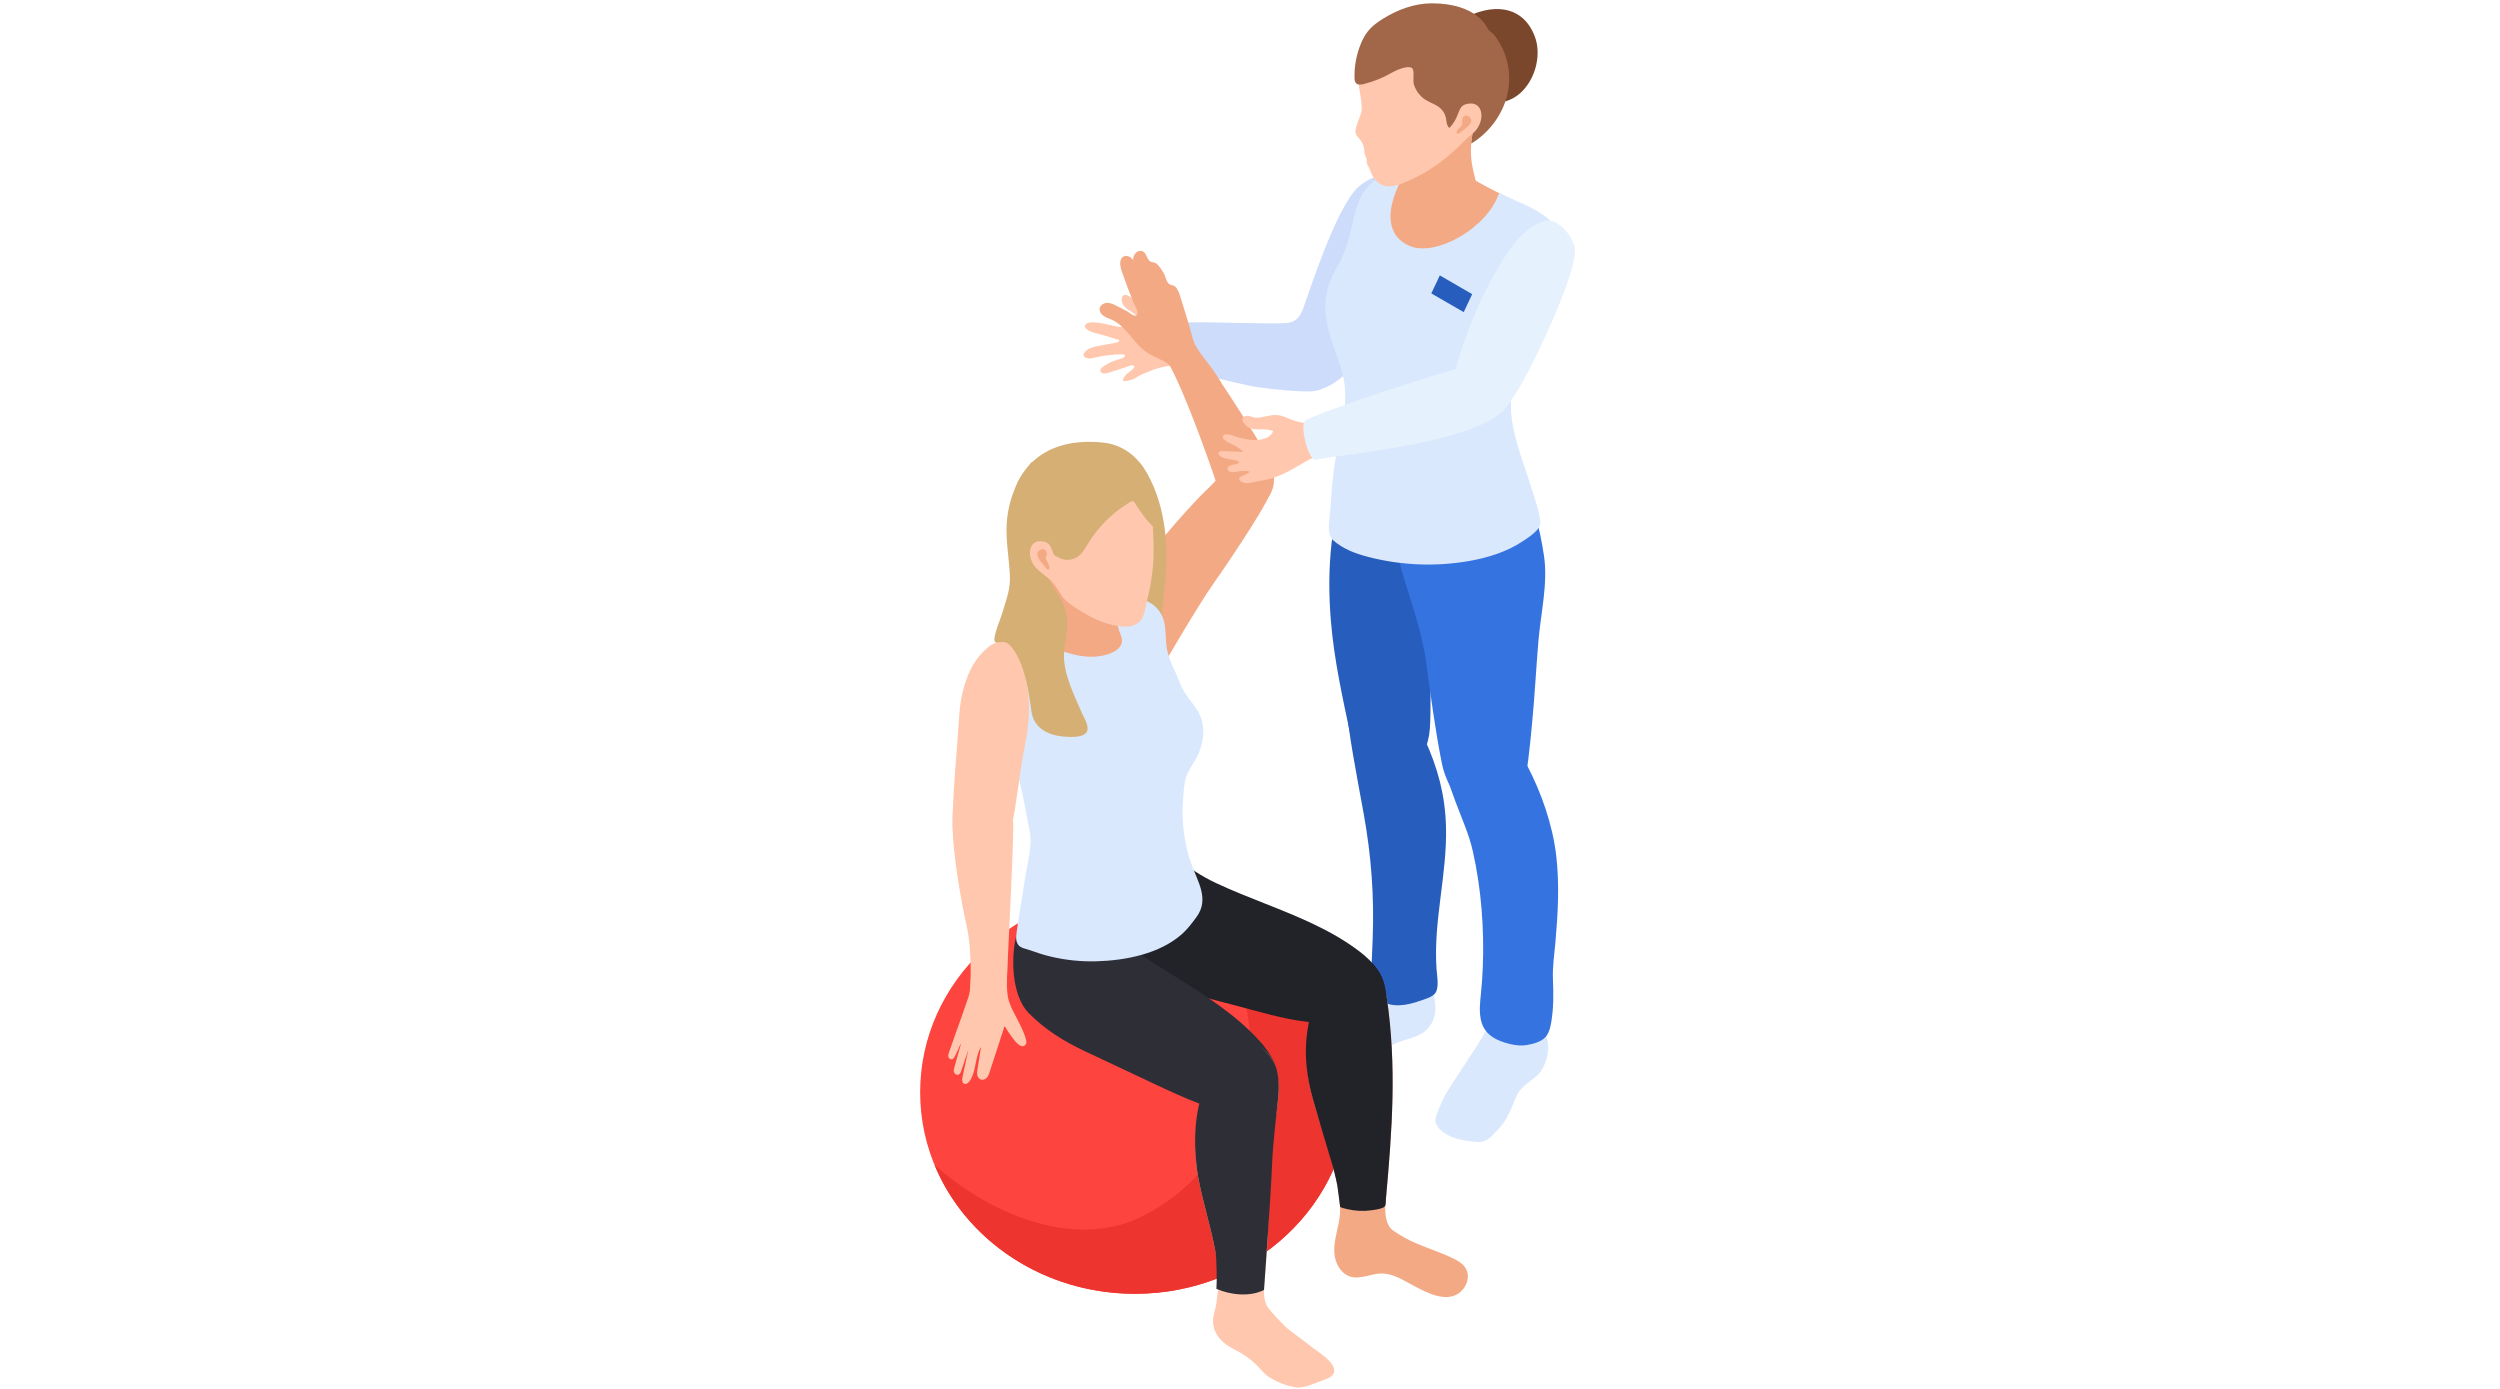 <svg xmlns="http://www.w3.org/2000/svg" xmlns:xlink="http://www.w3.org/1999/xlink" width="360" zoomAndPan="magnify" viewBox="0 0 270 150" height="200" preserveAspectRatio="xMidYMid meet" version="1.0"><defs><clipPath id="7b6b8219ab"><path d="M 99.281 96 L 146 96 L 146 140 L 99.281 140 Z M 99.281 96 " clip-rule="nonzero"/></clipPath><clipPath id="dad70deca1"><path d="M 156 23 L 170.531 23 L 170.531 46 L 156 46 Z M 156 23 " clip-rule="nonzero"/></clipPath></defs><path fill="#ffc7ad" d="M 127.777 35.637 C 127.449 35.496 127.152 35.297 126.898 35.035 C 126.547 34.668 126.109 34.41 125.672 34.16 C 124.43 33.438 123.191 32.715 121.949 31.992 C 121.746 31.875 121.469 31.762 121.281 31.938 C 121.199 32.016 121.16 32.129 121.145 32.242 C 121.102 32.582 121.258 32.914 121.48 33.148 C 121.703 33.383 121.988 33.543 122.254 33.715 C 122.699 34.012 123.109 34.359 123.48 34.75 C 123.512 34.789 123.547 34.828 123.547 34.879 C 123.555 34.973 123.449 35.039 123.359 35.074 C 122.961 35.23 122.543 35.301 122.129 35.32 C 121.91 35.328 121.695 35.324 121.484 35.309 C 121.285 35.293 121.094 35.34 120.902 35.312 C 119.879 35.148 118.887 34.789 117.84 34.812 C 117.488 34.82 116.895 35.09 117.301 35.492 C 117.637 35.824 118.117 35.93 118.574 36.043 C 119.129 36.18 119.68 36.336 120.223 36.523 C 120.348 36.566 120.473 36.621 120.605 36.652 C 120.668 36.668 120.789 36.652 120.832 36.703 C 121.09 37 120.125 37.082 120.008 37.105 C 119.539 37.195 119.074 37.281 118.609 37.367 C 118.082 37.465 117.508 37.594 117.156 38.035 C 117.043 38.18 116.961 38.312 117.055 38.457 C 117.125 38.566 117.301 38.656 117.422 38.688 C 117.688 38.762 117.977 38.684 118.258 38.617 C 118.938 38.457 119.625 38.352 120.312 38.305 C 120.629 38.285 121 38.242 121.312 38.281 C 121.723 38.332 121.402 38.629 121.156 38.707 C 120.617 38.875 120.062 39.027 119.559 39.32 C 119.352 39.441 119.059 39.621 118.902 39.82 C 118.715 40.062 118.93 40.293 119.16 40.328 C 119.391 40.367 119.629 40.289 119.859 40.215 C 120.414 40.039 120.969 39.859 121.523 39.68 C 121.75 39.605 122.039 39.453 122.273 39.449 C 122.449 39.441 122.594 39.543 122.461 39.73 C 122.281 39.988 121.988 40.129 121.754 40.328 C 121.59 40.473 121.449 40.645 121.348 40.84 C 121.297 40.93 121.262 41.047 121.32 41.121 C 121.371 41.176 121.457 41.172 121.531 41.16 C 121.941 41.105 122.375 41.008 122.734 40.762 C 123.125 40.492 123.613 40.316 124.039 40.137 C 124.887 39.77 125.723 39.555 126.641 39.48 C 127.395 39.418 128.148 39.523 128.91 39.434 C 129.156 39.406 129.41 39.359 129.613 39.215 C 129.98 38.945 130.062 38.438 130.117 37.984 C 130.168 37.535 130.238 36.926 130.133 36.48 C 130.09 36.297 129.996 36.121 129.84 36.016 C 129.617 35.867 129.328 35.891 129.059 35.891 C 128.613 35.891 128.176 35.809 127.777 35.637 " fill-opacity="1" fill-rule="nonzero"/><path fill="#cddcfb" d="M 151.598 19.129 C 149.996 18.434 148.062 19.02 146.734 20.16 C 144.273 22.285 141.047 32.574 140.75 33.301 C 140.57 33.742 140.375 34.207 140 34.5 C 139.621 34.805 139.117 34.887 138.629 34.91 C 136.957 34.992 130.832 34.777 129.461 34.816 C 128.758 34.832 127.742 34.734 127.09 35.055 C 126.32 35.438 127.25 39.805 127.504 39.879 C 128.164 40.074 133.195 41.285 135.055 41.688 C 135.707 41.828 140.941 42.512 142.176 42.191 C 143.27 41.906 143.996 41.445 144.723 40.895 C 146.242 39.75 146.754 38.02 147.504 36.344 C 148.422 34.301 149.207 32.188 150.016 30.102 C 150.645 28.496 151.598 26.723 151.84 25.008 C 151.934 24.328 152.098 23.656 152.348 23.016 C 152.543 22.516 152.996 22.109 153.168 21.648 C 153.559 20.617 152.469 19.504 151.598 19.129 " fill-opacity="1" fill-rule="nonzero"/><path fill="#7a472d" d="M 164.656 9.574 C 164.172 10.145 163.574 10.594 162.887 10.844 C 161.098 11.5 161.25 10.754 160.316 9.699 C 159.16 8.395 157.781 8.395 156.469 7.414 C 155.574 6.746 155.234 5.371 155.695 4.293 C 156.023 3.523 156.672 2.965 157.336 2.492 C 160.156 0.5 164.289 -0.008 165.77 3.969 C 166.434 5.75 165.934 8.078 164.656 9.574 " fill-opacity="1" fill-rule="nonzero"/><path fill="#dae8fd" d="M 161.211 109.477 C 161.199 109.684 161.164 109.887 161.098 110.086 C 160.949 110.508 160.676 110.883 160.48 111.285 C 159.965 112.359 159.254 113.32 158.613 114.316 C 157.879 115.449 157.137 116.586 156.402 117.723 C 155.871 118.543 155.559 119.352 155.199 120.25 C 155.062 120.59 154.969 120.973 155.078 121.324 C 155.148 121.551 155.293 121.742 155.457 121.914 C 156.223 122.723 157.484 123.105 158.559 123.223 C 159.168 123.289 159.766 123.449 160.359 123.215 C 160.934 122.988 161.32 122.445 161.746 122.031 C 162.754 121.047 163.223 119.703 163.746 118.438 C 163.938 117.98 164.273 117.586 164.645 117.258 C 165.352 116.625 166.184 116.23 166.625 115.355 C 167.125 114.375 167.418 113.105 167.031 112.043 C 166.605 110.871 166.516 109.508 166.309 108.27 C 166.254 107.926 166.188 107.566 165.969 107.297 C 165.59 106.828 165.051 106.598 164.461 106.52 C 163.961 106.457 163.457 106.496 162.953 106.535 C 162.535 106.566 162.086 106.609 161.75 106.867 C 161.25 107.254 161.18 107.98 161.199 108.617 C 161.211 108.898 161.227 109.188 161.211 109.477 " fill-opacity="1" fill-rule="nonzero"/><path fill="#dae8fd" d="M 151.785 104.535 C 151.262 104.918 150.797 105.371 150.285 105.77 C 149.777 106.16 149.246 106.473 148.746 106.875 C 147.645 107.766 146.508 108.602 145.328 109.379 C 144.438 109.969 143.52 110.527 142.695 111.207 C 142.051 111.734 141.461 112.348 141.023 113.059 C 140.781 113.453 140.688 113.676 140.816 114.133 C 140.93 114.531 141.152 114.898 141.383 115.242 C 141.816 115.902 142.324 116.566 143.051 116.863 C 143.754 117.148 144.559 117.043 145.266 116.773 C 146.328 116.371 147.469 115.586 148.191 114.707 C 148.965 113.762 149.855 113.008 151.008 112.562 C 151.922 112.211 152.934 112.062 153.734 111.5 C 154.445 111 154.898 110.18 155.008 109.32 C 155.133 108.32 154.727 107.316 154.793 106.305 C 154.832 105.656 154.039 103.371 153.5 103.316 C 152.895 103.254 152.289 103.488 151.816 103.863 L 151.785 104.535 " fill-opacity="1" fill-rule="nonzero"/><path fill="#275ebe" d="M 143.66 66.012 C 143.68 66.336 143.703 66.66 143.73 66.98 C 144.074 71.25 145 75.387 145.895 79.562 C 146.309 81.5 146.387 86.477 149.719 85.578 C 151.352 85.141 154.18 82.25 154.426 78.684 C 154.559 76.762 154.449 74.023 154.551 72.098 C 154.754 68.117 152.57 54.938 152.57 54.938 C 152.57 54.938 145.195 52.391 144.871 53.168 C 144.238 54.668 144.141 56.238 143.945 57.598 C 143.547 60.379 143.484 63.207 143.66 66.012 " fill-opacity="1" fill-rule="nonzero"/><path fill="#275ebe" d="M 145.262 74.996 C 145.629 79.344 146.512 83.629 147.285 87.918 C 148.098 92.414 148.422 96.801 148.25 101.375 C 148.211 102.422 148.164 103.465 148.121 104.512 C 148.07 105.762 148.113 107.207 149.09 107.984 C 150.277 108.934 152.043 108.555 153.352 108.094 C 153.836 107.922 154.734 107.688 155.035 107.227 C 155.445 106.594 155.195 105.375 155.148 104.676 C 154.777 99.477 156.309 94.457 156.168 89.262 C 156.074 85.871 155.281 82.922 153.871 79.852 C 153.531 79.109 153.035 78.309 152.234 78.172 L 145.262 74.996 " fill-opacity="1" fill-rule="nonzero"/><path fill="#3574e0" d="M 166.75 60.023 C 166.297 57.02 165.512 53.625 163.828 51.875 C 163.828 51.875 155.949 56.816 149.672 54.957 C 149 54.754 149.738 55.629 149.926 56.32 C 150.355 57.875 150.781 59.43 151.211 60.984 C 152.145 64.375 153.531 67.926 154.008 71.395 C 154.523 75.125 154.996 78.855 155.742 82.547 C 156.078 84.215 157.09 85.852 157.945 87.242 C 158.938 88.871 159.891 89.75 161.516 89.461 C 162.25 89.328 163.473 88.402 163.844 87.746 C 164.098 87.281 164.188 86.652 164.312 86.141 C 164.977 83.441 165.215 80.746 165.477 77.996 C 165.75 75.109 165.902 72.211 166.141 69.32 C 166.387 66.293 167.203 63.027 166.75 60.023 " fill-opacity="1" fill-rule="nonzero"/><path fill="#3574e0" d="M 155.691 81.117 C 155.766 81.129 156.211 83.625 156.289 83.891 C 156.543 84.789 156.855 85.672 157.18 86.547 C 157.836 88.312 158.652 90.086 159.066 91.93 C 159.977 95.977 160.309 100.332 160.141 104.484 C 160.105 105.402 160.039 106.316 159.949 107.227 C 159.844 108.273 159.707 109.352 159.992 110.363 C 160.406 111.84 161.738 112.438 163.109 112.762 C 163.68 112.895 164.273 112.961 164.852 112.871 C 165.605 112.75 166.617 112.492 167.059 111.824 C 167.332 111.406 167.445 110.91 167.531 110.422 C 167.793 108.898 167.785 107.344 167.719 105.805 C 167.66 104.41 167.871 103.086 167.992 101.691 C 168.258 98.637 168.43 95.555 168.082 92.5 C 167.703 89.125 166.48 85.613 164.902 82.621 C 164.523 81.902 164.484 82.793 163.676 82.699 L 155.691 81.117 " fill-opacity="1" fill-rule="nonzero"/><path fill="#f3a984" d="M 164.645 22.184 C 162.859 21.371 159.594 19.77 157.836 18.562 C 157.578 18.387 156.395 19.164 156.09 19.098 C 153.812 18.617 151.387 18.723 149.273 19.656 L 149.203 19.691 L 149.203 33.711 L 162.609 33.711 L 164.645 22.184 " fill-opacity="1" fill-rule="nonzero"/><path fill="#f3a984" d="M 159.594 21.113 C 159.594 21.113 151.254 25.316 151.652 20.672 C 152.211 14.203 152.621 13.48 155.516 12.645 C 156.309 12.414 156.621 11.746 157.441 11.777 C 160.434 11.898 159.18 13.465 159 14.602 C 158.461 17.969 159.648 19.332 159.594 21.113 " fill-opacity="1" fill-rule="nonzero"/><path fill="#dae8fd" d="M 152.059 18.605 C 152.023 18.609 151.984 18.609 151.945 18.609 C 152.277 18.508 152.469 18.598 152.059 18.605 " fill-opacity="1" fill-rule="nonzero"/><path fill="#dae8fd" d="M 168.934 27.012 C 168.949 27.27 168.953 27.535 168.941 27.816 C 168.91 28.59 168.707 29.34 168.535 30.094 C 168.336 30.98 167.91 31.785 167.43 32.555 C 166.926 33.367 166.512 34.195 166.012 35.016 C 163.871 38.504 162.59 42.141 163.438 46.242 C 163.906 48.531 164.785 50.711 165.473 52.941 C 165.809 54.039 166.27 55.246 166.355 56.398 C 166.414 57.223 165.078 58.039 164.434 58.469 C 162.723 59.602 160.719 60.223 158.719 60.578 C 155.086 61.223 151.316 61.074 147.746 60.141 C 146.391 59.789 145.055 59.297 143.988 58.355 C 143.23 57.688 143.605 56.176 143.66 55.234 C 143.816 52.551 144.082 49.84 144.688 47.219 C 145.203 44.992 145.59 42.582 144.973 40.309 C 144.051 36.918 142.363 34.305 143.535 30.703 C 143.898 29.594 144.645 28.547 145.102 27.434 C 146.797 23.363 145.73 18.832 151.941 18.609 C 151.559 18.727 147.961 24.801 152.293 26.582 C 155.082 27.73 160.613 24.668 161.898 20.863 C 163.742 21.727 165.41 22.273 166.945 23.41 C 168.25 24.375 168.84 25.523 168.934 27.012 " fill-opacity="1" fill-rule="nonzero"/><path fill="#ffc7ad" d="M 156.363 16.891 C 156.602 16.688 156.84 16.477 157.074 16.266 C 157.871 15.523 158.781 14.664 159.34 13.723 C 161.129 10.703 161.23 6.648 158.711 4.004 C 156.922 2.129 154.07 1.344 151.578 2.043 C 150.902 2.234 150.258 2.52 149.633 2.84 C 149.094 3.113 148.559 3.422 148.145 3.867 C 147.875 4.16 147.668 4.504 147.477 4.852 C 147.133 5.48 146.949 6.102 146.754 6.785 C 146.648 7.16 146.684 7.559 146.684 7.949 C 146.684 8.633 146.734 9.297 146.867 9.973 C 146.977 10.527 147.051 11.09 147.066 11.652 C 147.078 12.227 146.801 12.711 146.617 13.242 C 146.508 13.566 146.316 14.074 146.414 14.398 C 146.52 14.758 146.906 15.047 147.082 15.371 C 147.277 15.719 147.332 15.98 147.352 16.387 C 147.359 16.645 147.449 16.812 147.547 17.043 C 147.633 17.238 147.586 17.379 147.617 17.574 C 147.648 17.805 147.828 18.004 147.91 18.219 C 148.004 18.461 148.082 18.695 148.207 18.926 C 148.949 20.27 150.031 20.359 151.371 19.836 C 153.184 19.133 154.875 18.129 156.363 16.891 " fill-opacity="1" fill-rule="nonzero"/><path fill="#a26749" d="M 162.977 7.992 C 162.941 7.371 162.828 6.75 162.637 6.152 C 162.453 5.574 162.195 5.023 161.879 4.512 C 161.719 4.246 161.543 3.973 161.336 3.738 C 161.148 3.531 160.75 3.309 160.648 3.055 C 160.633 3.02 159.562 0.359 154.629 0.359 C 152.77 0.359 150.949 1.039 149.375 2.016 C 148.262 2.707 147.574 3.328 147.043 4.555 C 146.516 5.766 146.25 7.098 146.289 8.418 C 146.293 8.617 146.312 8.836 146.449 8.98 C 146.656 9.199 147.012 9.145 147.301 9.074 C 148.395 8.789 149.309 8.426 150.27 7.875 C 150.719 7.617 151.902 7.066 152.426 7.309 C 152.859 7.504 152.535 8.629 152.699 9.129 C 152.906 9.762 153.309 10.332 153.855 10.715 C 154.32 11.039 154.871 11.199 155.34 11.516 C 155.754 11.801 156.059 12.25 156.16 12.742 C 156.207 12.965 156.215 13.191 156.277 13.41 C 156.312 13.523 156.367 13.637 156.445 13.73 C 156.52 13.816 156.656 13.855 156.715 13.941 C 156.773 14.031 156.77 14.188 156.824 14.289 C 156.887 14.402 156.973 14.5 157.086 14.562 C 157.73 14.949 159.508 13.465 159.414 13.621 C 158.988 14.348 159.047 14.223 158.891 15.504 C 160.938 14.285 162.508 12.09 162.891 9.707 C 162.984 9.141 163.012 8.566 162.977 7.992 " fill-opacity="1" fill-rule="nonzero"/><path fill="#ffc7ad" d="M 158.766 11.18 C 160.062 11.098 160.387 12.715 159.488 13.957 C 159.23 14.32 158.77 14.641 158.426 14.93 C 156.094 16.902 155.52 14.754 156.262 14.082 C 157.984 12.52 157.133 11.285 158.766 11.18 " fill-opacity="1" fill-rule="nonzero"/><path fill="#f3a984" d="M 157.926 14.133 C 158.074 13.996 159.555 13.129 158.551 12.527 C 158.273 12.363 157.961 12.605 157.918 12.902 C 157.895 13.055 157.941 13.215 157.918 13.367 C 157.906 13.457 157.867 13.543 157.816 13.621 C 157.684 13.836 157.238 14.039 157.324 14.352 C 157.402 14.629 157.84 14.211 157.926 14.133 " fill-opacity="1" fill-rule="nonzero"/><path fill="#f3a984" d="M 133.973 49.469 C 135.641 48.859 137.703 50.527 137.531 52.383 C 137.41 53.695 133.027 60.215 131.16 62.871 C 129.258 65.566 125.875 71.477 125.578 71.918 C 124.945 72.844 123.996 72.898 122.98 72.578 C 121.781 72.203 120.879 71.16 120.402 69.992 C 119.445 67.652 120.25 65.609 121.402 63.555 C 122.238 62.062 123.5 60.684 124.574 59.352 C 126.105 57.449 127.711 55.605 129.391 53.828 C 130.168 53.004 131.102 52.23 131.777 51.324 C 132.359 50.543 133.02 49.816 133.973 49.469 " fill-opacity="1" fill-rule="nonzero"/><g clip-path="url(#7b6b8219ab)"><path fill="#fe443e" d="M 145.773 117.969 C 145.773 105.945 135.387 96.203 122.574 96.203 C 109.762 96.203 99.375 105.945 99.375 117.969 C 99.375 129.988 109.762 139.73 122.574 139.73 C 135.387 139.73 145.773 129.988 145.773 117.969 " fill-opacity="1" fill-rule="nonzero"/></g><path fill="#ee342e" d="M 126.91 96.582 C 128.426 97.938 129.836 99.461 131.113 101.141 C 139.09 111.805 133.992 126.461 122.918 131.57 C 115.918 134.797 106.977 131.215 100.93 125.809 C 104.285 133.953 112.711 139.73 122.574 139.73 C 135.387 139.73 145.773 129.988 145.773 117.969 C 145.773 107.336 137.648 98.488 126.91 96.582 " fill-opacity="1" fill-rule="nonzero"/><path fill="#222229" d="M 121.801 104.34 C 123.855 105.781 126.082 106.652 128.5 107.289 C 131.074 107.973 133.648 108.652 136.219 109.332 C 138.82 110.02 141.367 110.625 144.098 110.414 C 145.93 110.27 149.312 109.586 149.551 107.359 C 149.754 105.492 148.293 103.871 146.797 102.734 C 143.746 100.422 140.168 98.992 136.637 97.594 C 134.855 96.887 133.07 96.188 131.336 95.371 C 129.719 94.613 128.398 93.703 126.973 92.625 C 125.863 91.785 124.562 91.039 123.172 91.121 C 121.812 91.203 120.59 92.102 119.883 93.266 C 119.18 94.434 118.945 95.832 118.969 97.195 C 119.008 99.469 119.812 102.938 121.801 104.34 " fill-opacity="1" fill-rule="nonzero"/><path fill="#f3a984" d="M 141.871 118.992 C 142.742 121.996 144.18 125.887 144.582 128.988 C 144.746 130.25 144.777 131.582 145.41 132.684 C 146.043 133.785 147.566 134.512 148.609 133.785 C 149.406 133.23 149.59 130.449 149.68 129.477 C 150.355 122 150.859 115.141 149.766 107.711 C 149.699 107.254 149.449 106.844 149.32 106.395 C 149.121 105.695 148.977 104.988 148.434 104.523 C 147.156 103.434 145.09 103.875 143.867 105.023 C 142.211 106.586 141.848 108.652 141.461 110.766 C 140.938 113.629 141.055 116.176 141.871 118.992 " fill-opacity="1" fill-rule="nonzero"/><path fill="#2e2e37" d="M 111.098 109.41 C 112.859 111.203 114.895 112.461 117.152 113.523 C 119.566 114.66 121.973 115.797 124.383 116.93 C 126.141 117.758 127.898 118.586 129.715 119.262 C 131.184 119.809 132.746 120.262 134.297 120.07 C 135.855 119.879 137.402 118.906 137.852 117.398 C 138.383 115.598 137.242 113.738 135.973 112.352 C 133.391 109.527 130.121 107.473 126.902 105.461 C 125.277 104.441 123.648 103.434 122.09 102.316 C 120.633 101.273 119.5 100.141 118.293 98.824 C 117.348 97.797 116.203 96.828 114.824 96.656 C 113.473 96.492 112.105 97.152 111.203 98.172 C 110.301 99.191 109.816 100.527 109.594 101.875 C 109.223 104.117 109.395 107.672 111.098 109.41 " fill-opacity="1" fill-rule="nonzero"/><path fill="#ffc7ad" d="M 144.094 148.102 C 144.223 147.074 142.164 145.898 141.609 145.426 C 141.109 145.008 139.219 143.668 138.832 143.285 C 138.215 142.672 137.512 141.969 136.988 141.273 C 136.383 140.469 136.488 139.316 136.582 138.371 C 136.965 134.395 137.039 129.457 137.199 125.465 C 137.293 123.176 137.801 120.98 138.031 118.703 C 138.191 117.109 138.059 115.398 137.145 114.086 C 136.23 112.773 134.352 112.047 132.961 112.832 C 131.211 113.812 131.145 116.066 130.469 117.723 C 129.41 120.316 128.91 123.145 129.227 125.941 C 129.539 128.73 130.766 132.344 131.254 135.113 C 131.422 136.074 131.613 137.074 131.637 138.055 C 131.652 138.707 131.531 139.387 131.453 140.031 C 131.402 140.434 131.383 140.879 131.266 141.27 C 131.109 141.812 130.973 142.328 131.02 142.906 C 131.078 143.703 131.488 144.398 132.074 144.926 C 132.461 145.273 132.906 145.543 133.371 145.766 C 133.801 145.973 134.16 146.207 134.555 146.477 C 135.023 146.793 135.461 147.156 135.852 147.566 C 136.246 147.98 136.582 148.422 137.07 148.73 C 137.934 149.273 138.902 149.664 139.91 149.824 C 140.918 149.984 142.055 149.34 143 149.02 C 143.332 148.906 143.684 148.781 143.91 148.508 C 144.02 148.379 144.078 148.238 144.094 148.102 " fill-opacity="1" fill-rule="nonzero"/><path fill="#2e2e37" d="M 136.512 139.316 C 136.52 138.992 137.227 129.613 137.391 125.621 C 137.484 123.332 137.801 120.98 138.031 118.703 C 138.148 117.559 138.16 116.336 137.789 115.262 C 137.645 114.84 137.402 114.457 137.145 114.086 C 136.23 112.773 134.383 111.723 132.988 112.508 C 131.242 113.492 130.746 115.844 130.07 117.5 C 129.016 120.094 128.91 123.145 129.227 125.941 C 129.539 128.73 130.766 132.344 131.254 135.113 C 131.422 136.074 131.43 138.629 131.371 139.191 C 132.902 139.879 135.047 140.07 136.512 139.316 " fill-opacity="1" fill-rule="nonzero"/><path fill="#d6af75" d="M 123.031 69.586 C 122.859 70.551 122.164 71.328 121.805 72.242 C 120.984 74.332 120.75 76.668 122.477 78.375 C 122.719 78.617 123.043 78.844 123.379 78.773 C 123.867 78.664 124 78.055 124.297 77.652 C 124.594 77.25 124.953 77.324 125.285 77.082 C 125.602 76.855 125.723 76.352 125.84 76.004 C 126.207 74.914 125.934 73.676 125.754 72.57 C 125.438 70.598 125.387 66.348 125.672 64.344 C 127.121 54.234 123.031 49.898 123.031 49.898 C 123.031 49.898 123.73 55.539 123.598 56.039 C 122.824 58.977 123.461 67.203 123.031 69.586 " fill-opacity="1" fill-rule="nonzero"/><path fill="#f3a984" d="M 115.902 65.59 C 114.402 65.957 112.883 66.406 111.469 67.051 L 111.469 79.387 L 121.273 79.387 L 121.273 65.59 L 115.902 65.59 " fill-opacity="1" fill-rule="nonzero"/><path fill="#dae8fd" d="M 106.652 72.91 C 106.75 73.941 107.148 74.977 107.52 75.965 C 108.625 78.918 109.543 81.945 110.262 85.02 C 110.621 86.555 110.871 88.113 111.188 89.66 C 111.535 91.328 110.969 93.156 110.707 94.824 C 110.41 96.734 110.109 98.645 109.812 100.555 C 109.758 100.91 109.703 101.273 109.781 101.621 C 109.961 102.402 110.598 102.391 111.219 102.617 C 111.988 102.891 112.754 103.145 113.547 103.328 C 115.129 103.699 116.762 103.863 118.387 103.82 C 121.535 103.742 125.293 103.012 127.695 100.84 C 128.277 100.316 128.746 99.684 129.211 99.055 C 130.68 97.07 129.301 95.164 128.625 93.188 C 127.875 90.992 127.586 88.637 127.773 86.32 C 127.836 85.574 127.871 84.598 128.117 83.887 C 128.445 82.941 129.176 82.125 129.535 81.168 C 129.941 80.082 130.109 78.871 129.785 77.754 C 129.348 76.246 127.984 75.289 127.469 73.855 C 126.949 72.418 126.121 71.207 125.961 69.633 C 125.855 68.633 125.945 67.586 125.566 66.652 C 125.242 65.844 124.566 65.188 123.75 64.883 C 122.637 64.465 121.203 64.785 120.043 64.918 C 118.762 65.066 117.484 65.285 116.223 65.566 C 114.156 66.023 112.035 66.555 110.223 67.672 C 109.555 68.09 108.887 68.508 108.301 69.039 C 107.574 69.695 106.969 70.523 106.738 71.48 C 106.625 71.953 106.609 72.43 106.652 72.91 " fill-opacity="1" fill-rule="nonzero"/><path fill="#f3a984" d="M 111.984 67.355 C 111.812 67.934 111.785 68.512 112.109 69.074 C 112.48 69.715 113.215 69.758 113.844 70 C 114.691 70.324 115.551 70.621 116.441 70.789 C 117.629 71.012 118.895 70.996 120.008 70.527 C 120.551 70.301 121.098 69.895 121.172 69.312 C 121.227 68.898 120.992 68.477 120.863 68.094 C 120.59 67.258 120.496 66.418 120.293 65.582 C 120.07 64.668 119.785 63.777 119.613 62.848 C 119.43 61.867 119.363 61.16 118.609 60.41 C 117.832 59.637 116.348 59.656 115.301 59.562 C 114.734 59.516 113.945 59.254 113.406 59.496 C 112.359 59.965 113.047 61.141 113.129 61.961 C 113.23 62.992 113.219 64.035 112.938 65.035 C 112.73 65.773 112.223 66.562 111.984 67.355 " fill-opacity="1" fill-rule="nonzero"/><path fill="#ffc7ad" d="M 114.797 64.516 C 114.738 64.438 114.68 64.355 114.621 64.262 C 114.383 63.898 114.148 63.504 113.895 63.168 C 113.547 62.703 113.125 62.301 112.699 61.91 C 112.215 61.457 111.723 61 111.324 60.465 C 110.387 59.195 110.188 57.188 110.324 55.648 C 110.469 53.98 111.141 52.387 112.297 51.168 C 114.152 49.215 117.113 48.398 119.707 49.121 C 120.406 49.316 121.074 49.613 121.727 49.945 C 122.285 50.23 122.844 50.547 123.273 51.008 C 123.555 51.312 123.77 51.668 123.973 52.031 C 124.246 52.535 124.348 52.887 124.383 53.445 C 124.422 54.043 124.398 54.648 124.426 55.25 C 124.527 57.434 124.734 59.621 124.453 61.812 C 124.324 62.82 124.156 63.828 123.891 64.812 C 123.73 65.406 123.637 66.375 123.285 66.883 C 122.914 67.41 122.281 67.684 121.574 67.684 C 120.477 67.68 118.93 67.211 117.977 66.707 C 117.117 66.25 116.27 65.758 115.492 65.172 C 115.207 64.953 114.996 64.77 114.797 64.516 " fill-opacity="1" fill-rule="nonzero"/><path fill="#d6af75" d="M 109.52 54.422 C 109.539 53.902 109.547 53.352 109.656 52.84 C 109.758 52.344 111.465 47.008 119.125 47.797 C 121.008 47.988 122.613 49.059 123.578 50.676 C 125.141 53.312 124.512 56.859 124.512 56.859 C 124.516 56.84 123.973 56.312 123.93 56.258 C 123.652 55.914 123.395 55.551 123.141 55.188 C 123.012 55.012 122.887 54.828 122.766 54.648 C 122.676 54.52 122.566 54.25 122.434 54.164 C 122.227 54.023 121.922 54.305 121.746 54.414 C 121.488 54.574 121.238 54.746 120.992 54.922 C 120.031 55.625 119.16 56.461 118.418 57.395 C 118.047 57.863 117.707 58.355 117.402 58.871 C 117.105 59.367 116.824 59.863 116.316 60.176 C 115.773 60.512 115.066 60.559 114.488 60.297 C 114.254 60.195 114.039 60.043 113.805 59.938 C 113.57 59.832 113.297 59.773 113.059 59.863 C 112.84 59.945 112.676 60.141 112.598 60.359 C 112.473 60.715 112.559 60.895 112.758 61.168 C 112.809 61.242 113.148 61.809 112.906 61.809 C 112.605 61.812 109.359 59.023 109.52 54.422 " fill-opacity="1" fill-rule="nonzero"/><path fill="#ffc7ad" d="M 102.891 89.051 C 102.879 85.918 103.277 81.969 103.621 76.984 C 103.715 75.645 104.008 74.293 104.504 73.039 C 105.004 71.773 105.637 70.824 106.676 69.934 C 107.145 69.531 107.914 69.184 108.523 69.309 C 109.078 69.422 109.445 69.934 109.719 70.422 C 111.355 73.371 111.395 77.105 110.723 80.34 C 110.094 83.348 109.875 86.438 109.223 89.453 C 109.098 90.027 109 90.648 108.766 91.191 C 107.637 93.766 105.07 93.582 103.707 92.055 C 103.039 91.309 102.895 90.754 102.891 89.051 " fill-opacity="1" fill-rule="nonzero"/><path fill="#d6af75" d="M 109.07 62.668 C 109.023 63.996 108.574 65.07 108.188 66.391 C 108.016 66.988 106.945 69.379 107.609 69.402 C 107.84 69.41 108.512 69.176 108.93 69.559 C 109.535 70.105 110.004 71.004 110.285 71.75 C 110.934 73.477 111.145 75.062 111.398 76.848 C 111.648 78.617 113.145 79.387 114.793 79.543 C 115.488 79.613 117.27 79.754 117.449 78.84 C 117.562 78.27 117.016 77.406 116.797 76.895 C 115.988 75.02 114.855 72.773 114.91 70.684 C 114.941 69.5 115.316 68.371 115.27 67.184 C 115.238 66.469 115.066 65.66 114.727 65.031 C 114.562 64.734 114.406 64.434 114.23 64.145 C 114.113 63.953 113.992 63.766 113.871 63.574 C 113.469 62.926 112.973 62.203 112.898 61.426 C 112.824 60.613 113.137 59.848 113.418 59.105 C 113.598 58.629 113.77 58.152 113.996 57.699 C 114.188 57.309 114.066 56.684 114.035 56.254 C 113.965 55.258 113.781 54.254 113.391 53.332 C 112.914 52.211 111.379 49.898 111.379 49.898 C 111.398 49.926 111.012 50.43 110.984 50.465 C 110.656 50.969 110.254 51.398 109.984 51.934 C 109.25 53.387 108.797 55.031 108.715 56.66 C 108.629 58.48 108.98 60.324 109.066 62.137 C 109.074 62.32 109.078 62.496 109.07 62.668 " fill-opacity="1" fill-rule="nonzero"/><path fill="#ffc7ad" d="M 112.418 58.453 C 111.168 58.371 110.852 59.926 111.715 61.125 C 111.965 61.477 112.406 61.789 112.734 62.066 C 114.977 63.973 115.535 61.906 114.824 61.258 C 113.172 59.746 113.992 58.559 112.418 58.453 " fill-opacity="1" fill-rule="nonzero"/><path fill="#f3a984" d="M 112.758 61.082 C 112.637 60.91 111.355 59.691 112.504 59.324 C 112.82 59.223 113.074 59.539 113.051 59.848 C 113.039 60.008 112.953 60.152 112.941 60.312 C 112.934 60.406 113.469 61.148 113.309 61.441 C 113.168 61.703 112.824 61.18 112.758 61.082 " fill-opacity="1" fill-rule="nonzero"/><path fill="#ffc7ad" d="M 104.793 106.605 C 104.738 107.504 104.996 106.691 105.562 107.473 C 106.125 108.25 108.734 106.738 108.742 106.145 C 108.758 104.574 109.387 93.535 109.434 89.254 C 109.438 88.715 109.367 88.07 108.699 87.73 C 108.176 87.465 107.293 84.574 106.738 84.695 C 104.824 85.113 103.027 85.852 102.914 87.453 C 102.633 91.453 103.898 97.742 104.496 100.477 C 104.824 101.988 104.891 105.113 104.793 106.605 " fill-opacity="1" fill-rule="nonzero"/><path fill="#ffc7ad" d="M 102.496 113.645 C 102.441 113.797 102.387 113.961 102.422 114.121 C 102.453 114.281 102.605 114.43 102.777 114.41 C 102.957 114.391 103.062 114.215 103.133 114.062 C 103.246 113.82 103.359 113.582 103.477 113.34 C 103.578 113.125 103.66 112.887 103.781 112.684 C 103.777 112.691 103.75 112.871 103.738 112.906 C 103.703 113.02 103.676 113.129 103.645 113.238 C 103.582 113.461 103.52 113.684 103.457 113.906 C 103.332 114.348 103.203 114.789 103.082 115.23 C 103.031 115.41 102.98 115.598 103.027 115.773 C 103.078 115.953 103.262 116.113 103.457 116.078 C 103.664 116.039 103.762 115.82 103.82 115.637 C 104.078 114.867 104.332 114.102 104.59 113.332 C 104.375 114.336 104.16 115.34 103.945 116.344 C 103.887 116.617 103.895 116.992 104.184 117.059 C 104.398 117.109 104.594 116.934 104.715 116.762 C 105.477 115.672 105.258 114.191 105.953 113.066 C 105.824 113.871 105.695 114.676 105.57 115.484 C 105.535 115.703 105.5 115.934 105.555 116.148 C 105.613 116.367 105.785 116.57 106.02 116.609 C 106.242 116.645 106.469 116.523 106.609 116.359 C 106.746 116.191 106.812 115.988 106.879 115.785 C 107.164 114.902 107.453 114.02 107.742 113.133 C 107.883 112.684 108.031 112.238 108.176 111.789 C 108.25 111.566 108.336 111.344 108.395 111.117 C 108.406 111.078 108.414 110.949 108.445 110.918 C 108.582 110.805 108.652 111.055 108.703 111.141 C 108.809 111.324 108.934 111.5 109.059 111.676 C 109.328 112.051 110.203 113.453 110.754 112.836 C 110.879 112.699 110.855 112.492 110.816 112.32 C 110.676 111.723 110.406 111.164 110.137 110.605 C 109.66 109.613 108.977 108.582 108.828 107.512 C 108.66 106.332 108.797 105.043 108.781 103.852 C 108.777 103.383 108.754 102.871 108.43 102.508 C 108.086 102.125 107.469 102.02 106.953 102.164 C 106.441 102.309 106.02 102.656 105.691 103.051 C 104.438 104.555 105.121 106.098 104.574 107.734 C 104.152 109 103.688 110.254 103.246 111.516 C 102.996 112.223 102.746 112.934 102.496 113.645 " fill-opacity="1" fill-rule="nonzero"/><path fill="#f3a984" d="M 144.566 132.152 C 144.348 133.227 144.023 134.305 144.117 135.398 C 144.211 136.488 144.852 137.625 145.93 137.902 C 146.984 138.172 148.066 137.559 149.16 137.535 C 150.441 137.508 151.566 138.273 152.691 138.867 C 154.023 139.566 156.027 140.652 157.469 139.723 C 158.414 139.109 158.93 137.742 158.148 136.766 C 157.848 136.387 157.414 136.141 156.984 135.93 C 155.652 135.273 154.23 134.84 152.875 134.25 C 152.012 133.875 151.234 133.43 150.461 132.902 C 149.77 132.438 149.613 131.383 149.605 130.602 C 149.598 129.805 149.195 129.105 149.289 128.316 C 149.336 127.934 149.367 127.043 149.195 126.703 C 148.965 126.242 148.957 126.422 148.445 126.426 C 148.082 126.43 147.73 126.531 147.395 126.652 C 147.246 126.703 147.113 126.766 146.957 126.777 C 146.793 126.785 146.645 126.781 146.48 126.824 C 145.652 127.035 144.699 129.754 144.727 130.242 C 144.762 130.848 144.688 131.555 144.566 132.152 " fill-opacity="1" fill-rule="nonzero"/><path fill="#222229" d="M 141.871 118.992 C 142.391 120.789 143.207 123.523 143.746 125.316 C 144.02 126.215 144.262 127.125 144.434 128.051 C 144.504 128.445 144.68 130 144.73 130.324 C 144.742 130.414 145.301 130.539 145.484 130.582 C 146.344 130.789 147.242 130.832 148.113 130.711 C 148.527 130.656 149.023 130.59 149.402 130.41 C 149.734 130.254 149.648 129.82 149.68 129.477 C 150.355 122 150.859 115.141 149.766 107.711 C 149.699 107.238 149.621 106.695 149.465 106.176 C 149.23 105.418 148.852 104.699 148.305 104.172 C 147.09 103.016 144.898 103.633 143.68 104.781 C 142.02 106.344 141.691 108.578 141.305 110.691 C 140.777 113.555 141.055 116.176 141.871 118.992 " fill-opacity="1" fill-rule="nonzero"/><path fill="#f3a984" d="M 131.508 52.559 C 132.121 54.391 135.672 55.285 136.887 53.797 C 137.633 52.887 137.738 51.566 137.418 50.426 C 137.102 49.281 133.016 42.988 130.871 39.789 C 129.281 37.414 124.973 37.012 126.32 39.453 C 127.973 42.449 130.461 49.418 131.508 52.559 " fill-opacity="1" fill-rule="nonzero"/><path fill="#f3a984" d="M 132.23 42.43 C 132.09 41.555 131.578 40.785 131.066 40.059 C 130.469 39.211 129.781 38.402 129.238 37.523 C 128.77 36.754 128.648 35.852 128.387 35.004 C 128.078 34.004 127.766 33.004 127.465 32.004 C 127.363 31.676 127.234 31.336 127.027 31.062 C 126.789 30.754 126.641 30.871 126.348 30.723 C 125.938 30.516 125.914 29.891 125.703 29.535 C 125.484 29.164 125.188 28.672 124.824 28.426 C 124.605 28.273 124.375 28.379 124.156 28.184 C 123.812 27.879 123.809 27.219 123.297 27.102 C 122.871 27.004 122.465 27.41 122.398 27.844 C 122.383 27.938 122.383 28.027 122.387 28.121 L 122.332 28.031 C 122.109 27.723 121.676 27.531 121.34 27.707 C 120.852 27.965 120.949 28.691 121.125 29.219 C 121.527 30.402 121.965 31.566 122.441 32.723 C 122.551 32.996 123.176 33.953 122.676 34.082 C 122.379 34.16 121.965 33.746 121.723 33.617 C 121.367 33.434 121.012 33.25 120.656 33.066 C 120.324 32.895 119.977 32.715 119.605 32.711 C 119.23 32.707 118.824 32.938 118.762 33.305 C 118.707 33.625 118.918 33.938 119.188 34.121 C 119.453 34.305 119.773 34.395 120.066 34.527 C 121.664 35.242 122.422 37.113 123.883 38.082 C 124.664 38.598 125.617 38.836 126.32 39.453 C 126.98 40.039 127.332 40.891 127.641 41.715 C 127.953 42.543 128.254 43.398 128.852 44.047 C 129.449 44.695 130.434 45.078 131.234 44.703 C 132.035 44.328 132.371 43.309 132.23 42.43 " fill-opacity="1" fill-rule="nonzero"/><g clip-path="url(#dad70deca1)"><path fill="#e6f1fe" d="M 170.078 26.809 C 169.934 25.891 168.996 24.293 167.539 23.859 C 166.57 23.574 164.594 24.785 163.172 26.781 C 160.184 30.977 158.035 36.602 156.992 40.629 C 156.914 40.918 156.809 41.23 156.793 41.531 C 156.707 43.328 157.758 44.918 159.586 45.191 C 161.926 45.543 162.762 43.934 163.898 42.168 C 165.426 39.785 170.469 29.246 170.078 26.809 " fill-opacity="1" fill-rule="nonzero"/></g><path fill="#ffc7ad" d="M 133.902 51.859 C 133.73 51.645 133.859 51.531 134.07 51.438 C 134.238 51.355 134.414 51.301 134.582 51.219 C 134.602 51.207 135.012 50.988 134.941 50.934 C 134.852 50.871 134.719 50.875 134.609 50.871 C 134.461 50.863 134.312 50.883 134.164 50.879 C 134.031 50.875 133.906 50.902 133.773 50.914 C 133.633 50.93 133.527 50.945 133.395 50.977 C 133.293 51.004 133.16 50.996 133.059 50.984 C 132.844 50.965 132.613 50.887 132.582 50.645 C 132.535 50.309 132.961 50.27 133.18 50.18 C 133.309 50.125 133.789 50.117 133.82 49.949 C 133.848 49.793 133.273 49.676 133.168 49.656 C 132.754 49.57 132.281 49.574 131.906 49.348 C 131.672 49.203 131.375 48.898 131.781 48.75 C 132.043 48.656 132.312 48.73 132.582 48.742 C 132.93 48.762 133.273 48.773 133.625 48.781 C 133.707 48.781 134.211 48.84 134.23 48.766 C 134.246 48.711 134.102 48.617 134.07 48.598 C 133.84 48.418 133.602 48.25 133.344 48.113 C 133.137 48.004 132.918 47.926 132.711 47.816 C 132.492 47.699 131.914 47.41 132.098 47.074 C 132.277 46.75 132.949 46.969 133.199 47.059 C 133.723 47.246 134.227 47.391 134.781 47.469 C 135.496 47.57 136.227 47.551 136.879 47.234 C 137.141 47.105 137.434 46.844 137.477 46.547 C 136.961 46.336 136.438 46.371 135.84 46.367 C 135.355 46.363 134.871 46.309 134.535 45.922 C 134.371 45.738 134.086 45.469 134.199 45.195 C 134.301 44.941 134.598 44.871 134.848 44.914 C 135.094 44.957 135.316 45.086 135.57 45.105 C 135.809 45.121 136.035 45.102 136.273 45.062 C 136.695 44.988 137.129 44.859 137.555 44.828 C 137.984 44.797 138.414 44.887 138.812 45.043 C 138.961 45.098 139.098 45.168 139.238 45.23 C 139.574 45.375 139.926 45.48 140.285 45.574 C 141.285 45.844 142.477 45.559 143.523 45.648 C 144.465 45.73 144.324 46.672 144.184 47.438 C 144.062 48.094 143.797 48.48 143.25 48.836 C 142.77 49.156 142.215 49.262 141.699 49.488 C 141.34 49.645 140.984 49.859 140.645 50.055 C 140.523 50.125 140.402 50.191 140.281 50.266 C 139.875 50.512 139.457 50.738 139.035 50.961 C 138.496 51.246 137.93 51.48 137.344 51.66 C 136.785 51.832 136.219 51.887 135.648 52.016 C 135.5 52.047 135.348 52.086 135.195 52.121 C 134.773 52.223 134.207 52.234 133.902 51.859 " fill-opacity="1" fill-rule="nonzero"/><path fill="#e6f1fe" d="M 142.078 49.656 C 145.641 48.902 165.473 47.359 162.953 41.625 C 162.57 40.754 159.406 39.699 158.34 39.633 C 157.398 39.57 142.141 44.598 140.988 45.414 C 140.289 45.906 141.363 49.812 142.078 49.656 " fill-opacity="1" fill-rule="nonzero"/><path fill="#275ebe" d="M 158.082 33.711 L 154.582 31.688 L 155.5 29.742 L 158.996 31.77 L 158.082 33.711 " fill-opacity="1" fill-rule="nonzero"/></svg>